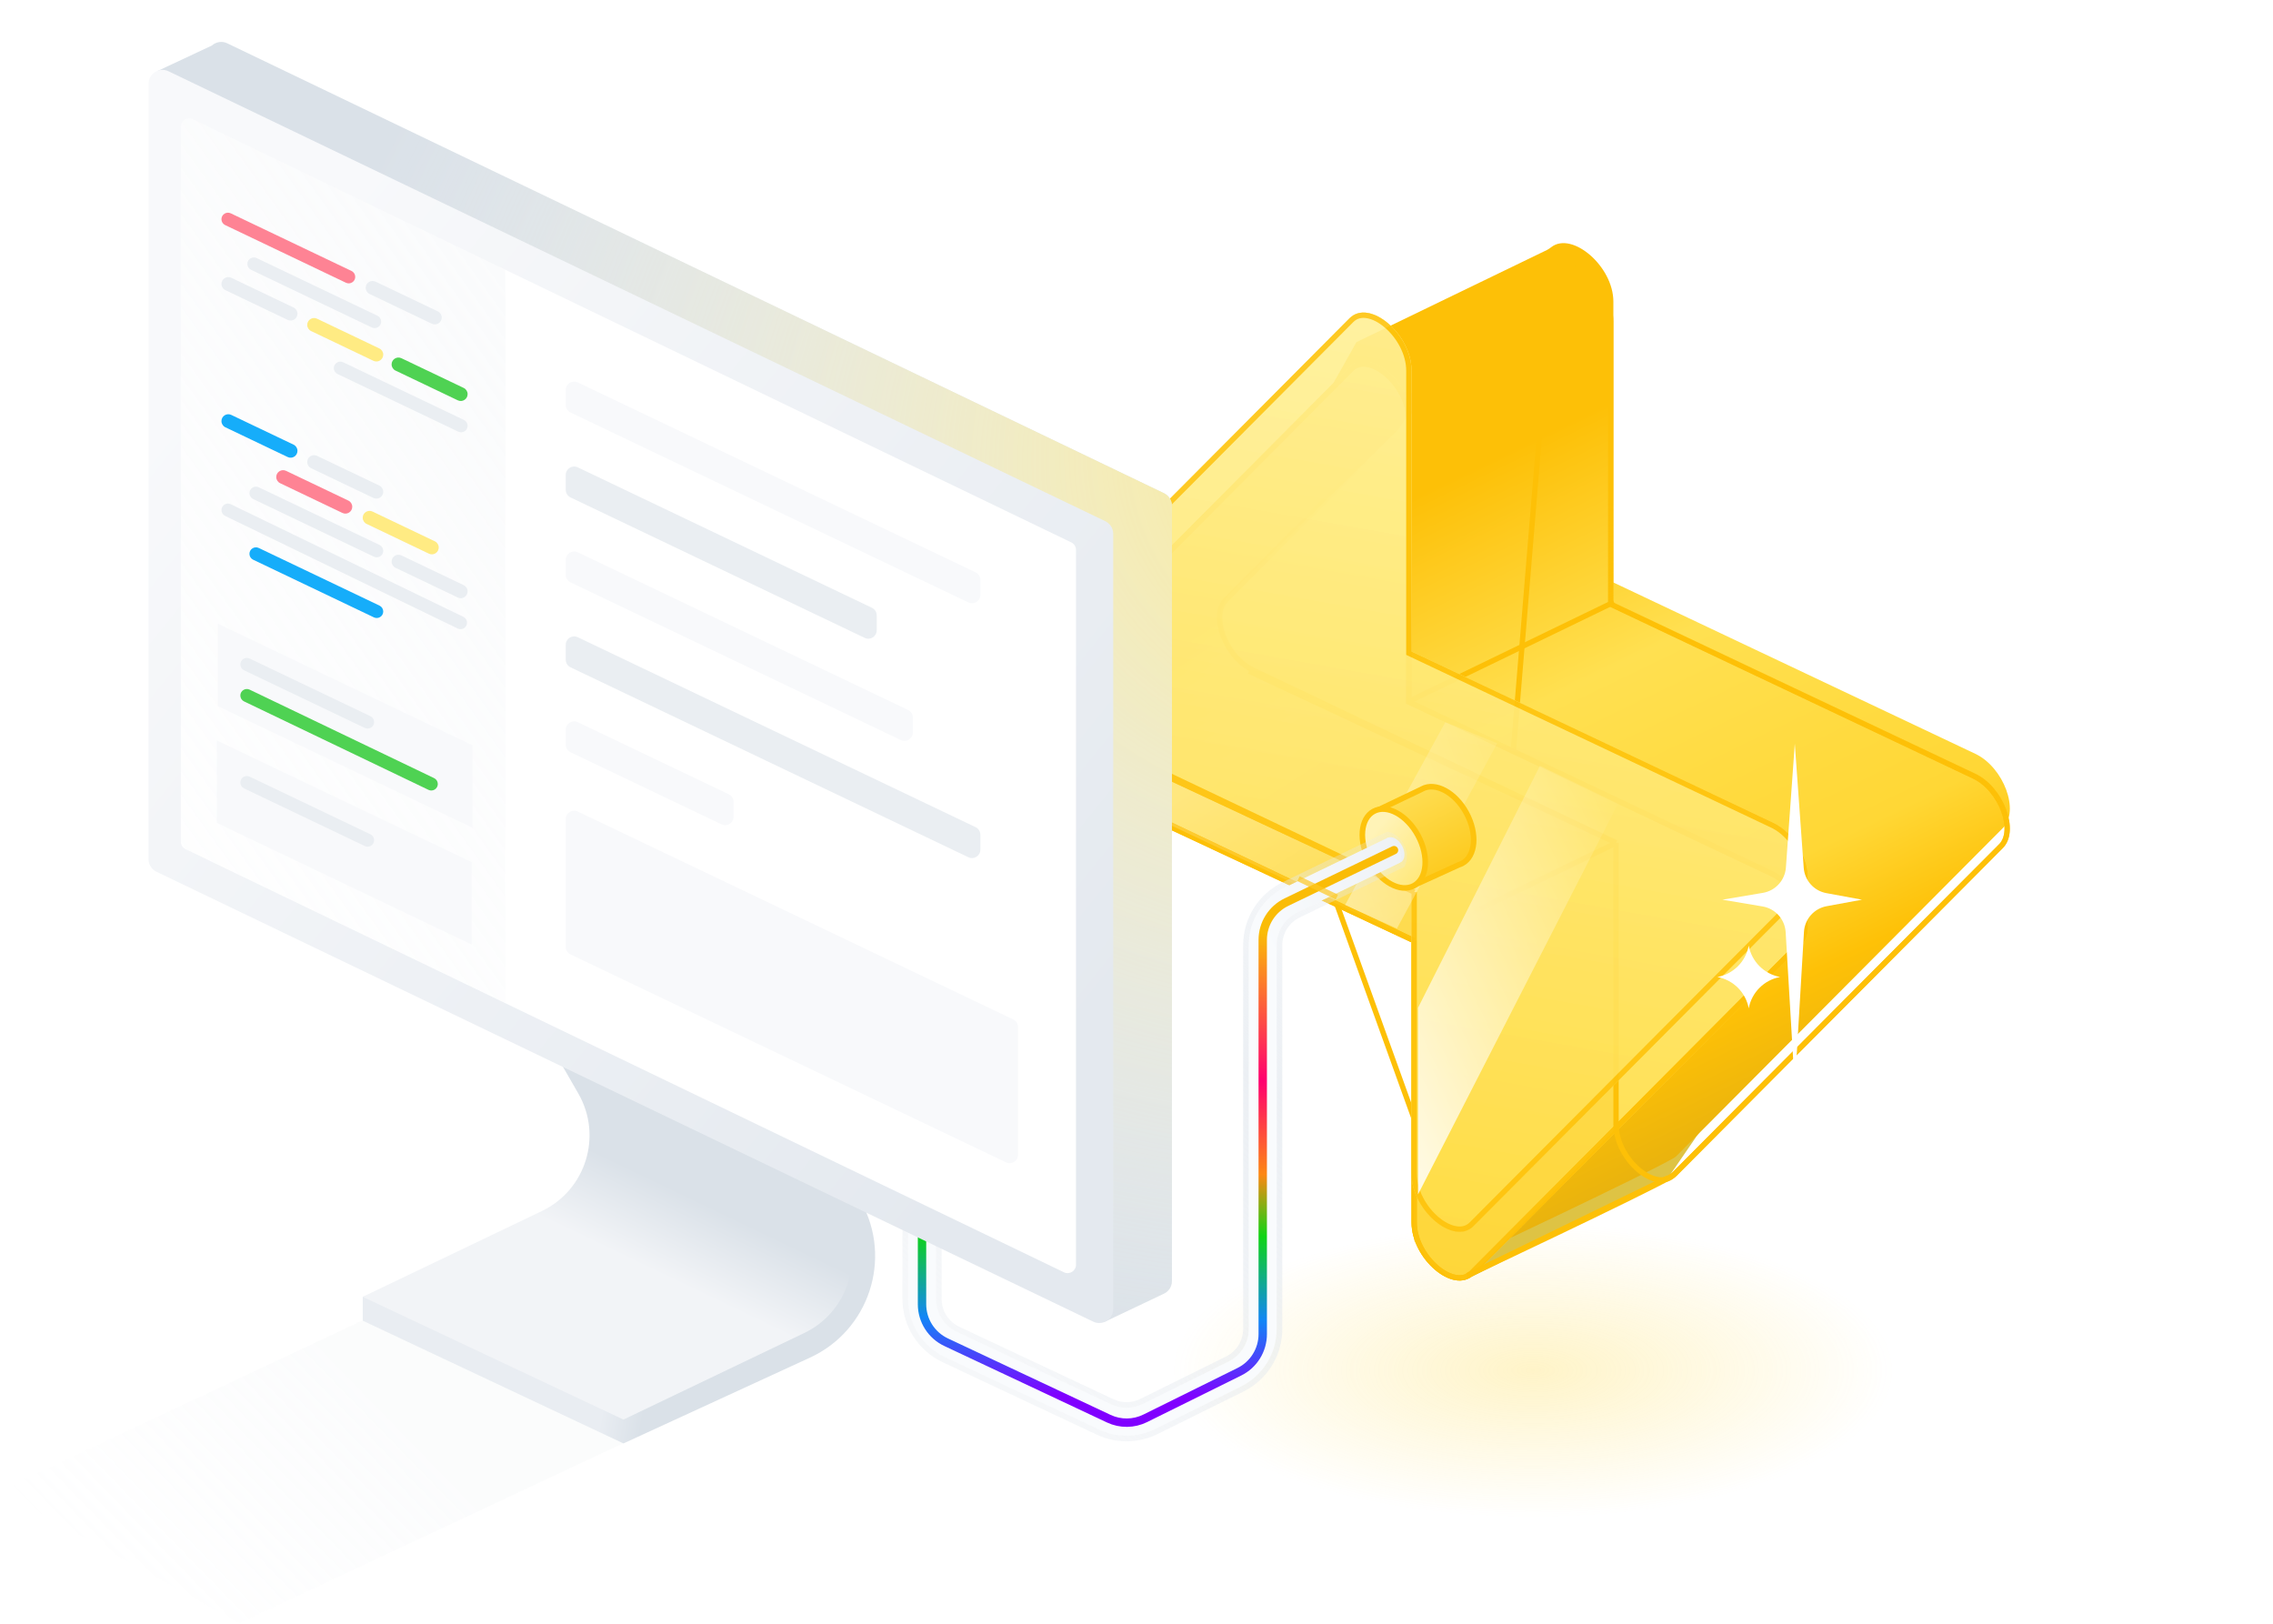 <svg width="3199" height="2285" viewBox="0 0 3199 2285" fill="none" xmlns="http://www.w3.org/2000/svg">
  <path opacity="0.1" d="M910.025 2015.54L337.069 2284.2L0 2097.81L572.054 1829.15L910.025 2015.54Z" fill="url(#paint0_linear)" />
  <g opacity="0.3" filter="url(#filter0_f)">
    <ellipse cx="2157.64" cy="1928.38" rx="508.272" ry="207.284" fill="url(#paint1_radial)" />
  </g>
  <g filter="url(#filter1_d)">
    <path d="M2191.8 363.39L1908.37 500.755L1872.21 911.252L2298.46 1218.74L2065.75 1789.78L2348.2 1646.86L2652.71 1202.55L2185.83 898.848L2191.8 363.39Z" fill="#DEC344" />
    <g filter="url(#filter2_i)">
      <path d="M1761.21 936.706L2270.66 1178.96L2062.69 1790.4C2062.69 1790.4 2313.48 1672.46 2355.67 1648.09C2357.26 1647.18 2358.55 1646.12 2359.85 1644.82L2818.91 1183.62C2842.8 1159.62 2820 1098.33 2780.11 1079.3L2270.66 838.122V442.989C2270.66 393.102 2212.64 343.968 2183.56 366.03L2183.4 366.155C2181.4 367.666 2179.4 369.189 2177.15 370.278L1909.01 500L1723.94 829.67C1722.93 831.472 1721.63 833.096 1720.34 834.707C1699.95 860.121 1722.55 918.266 1761.21 936.706Z" fill="url(#paint2_linear)" />
    </g>
    <path d="M2069.07 1783.25C2069.96 1782.83 2070.92 1782.38 2071.95 1781.89C2078.89 1778.62 2088.85 1773.92 2100.93 1768.2C2125.1 1756.77 2157.76 1741.27 2191.74 1725C2259.8 1692.43 2332.87 1656.94 2353.8 1644.85C2355.04 1644.13 2356.08 1643.29 2357.19 1642.18L2816.26 1180.98C2826.62 1170.57 2827.45 1151.16 2819.92 1130.9C2812.47 1110.88 2797.37 1091.68 2778.5 1082.68L2269.06 841.508L2266.92 840.494V838.122V442.989C2266.92 419.408 2253.12 395.612 2235.56 380.356C2226.81 372.756 2217.36 367.482 2208.56 365.375C2199.82 363.279 2191.97 364.349 2185.82 369.014L2069.07 1783.25ZM2069.07 1783.25L2274.21 1180.16L2275.28 1177.01L2272.27 1175.57L1762.82 933.325M2069.07 1783.25L1762.82 933.325M1762.82 933.325L1762.82 933.323C1744.54 924.603 1729.79 906.304 1722.11 886.941C1714.36 867.376 1714.33 848.176 1723.26 837.052L1723.28 837.027C1724.54 835.454 1726.02 833.607 1727.2 831.504L1911.7 502.86L2178.78 373.65C2181.37 372.398 2183.63 370.682 2185.54 369.229L2185.66 369.139L2185.66 369.139L2185.82 369.014L1761.21 936.706L1762.82 933.325Z" stroke="#FDC007" stroke-width="7.492" />
    <g filter="url(#filter3_ii)">
      <path d="M1477.13 1074.12L1986.58 1316.38V1710.44C1986.58 1762.05 2045.92 1812.22 2073.82 1784.19L2534.83 1321.04C2558.72 1297.04 2535.92 1235.75 2496.04 1216.72L1986.58 975.54V580.407C1986.58 528.788 1927.24 478.622 1899.34 506.653L1438.33 969.803C1414.45 993.802 1437.24 1055.1 1477.13 1074.12Z" fill="url(#paint3_linear)" />
    </g>
    <path d="M1990.33 1314.01V1316.38V1710.44C1990.33 1734.91 2004.48 1759.37 2022.16 1774.32C2030.98 1781.78 2040.4 1786.63 2049.03 1788.05C2057.54 1789.46 2065.19 1787.55 2071.17 1781.55L2532.18 1318.4C2542.54 1307.99 2543.37 1288.58 2535.84 1268.32C2528.39 1248.3 2513.29 1229.1 2494.42 1220.1L1984.98 978.926L1982.84 977.911V975.54V580.407C1982.84 555.938 1968.69 531.47 1951.01 516.522C1942.19 509.068 1932.76 504.214 1924.13 502.788C1915.63 501.383 1907.98 503.289 1902 509.295L1440.99 972.446C1430.63 982.855 1429.79 1002.26 1437.33 1022.52C1444.77 1042.54 1459.88 1061.74 1478.74 1070.74L1478.74 1070.74M1990.33 1314.01L1477.13 1074.12L1478.74 1070.74M1990.33 1314.01L1988.19 1312.99L1478.74 1070.74M1990.33 1314.01L1478.74 1070.74" stroke="#FDC007" stroke-width="7.492" />
    <path d="M1990.33 1314.01V1316.38V1710.44C1990.33 1734.91 2004.48 1759.37 2022.16 1774.32C2030.98 1781.78 2040.4 1786.63 2049.03 1788.05C2057.54 1789.46 2065.19 1787.55 2071.17 1781.55L2532.18 1318.4C2542.54 1307.99 2543.37 1288.58 2535.84 1268.32C2528.39 1248.3 2513.29 1229.1 2494.42 1220.1L1984.98 978.926L1982.84 977.911V975.54V580.407C1982.84 555.938 1968.69 531.47 1951.01 516.522C1942.19 509.068 1932.76 504.214 1924.13 502.788C1915.63 501.383 1907.98 503.289 1902 509.295L1440.99 972.446C1430.63 982.855 1429.79 1002.26 1437.33 1022.52C1444.77 1042.54 1459.88 1061.74 1478.74 1070.74L1478.74 1070.74M1990.33 1314.01L1477.13 1074.12L1478.74 1070.74M1990.33 1314.01L1988.19 1312.99L1478.74 1070.74M1990.33 1314.01L1478.74 1070.74" stroke="#FDC007" stroke-width="7.492" />
    <g opacity="0.3" filter="url(#filter4_f)">
      <path d="M2271.46 1580.98V1176.66L1754.13 924.447C1741.57 918.325 1731.82 907.641 1726.88 894.576L1720.44 877.547C1718.34 871.992 1717.26 866.102 1717.26 860.163C1717.26 846.923 1722.6 834.243 1732.08 824.999L1968.38 594.522L1982.75 572.941L1978.28 554.934L1954.77 516.586L1911.47 501.741L1883.02 532.669L1565.35 846.994L1447.13 967.432C1437.95 976.782 1432.81 989.359 1432.81 1002.46V1002.82C1432.81 1011.97 1435.32 1020.95 1440.07 1028.77L1453.19 1050.37C1458.27 1058.74 1465.69 1065.43 1474.54 1069.62L1989.92 1313.55V1708.7V1736.22L2011.08 1765.15L2035.78 1785.61L2059.77 1791.25L2078.12 1777.85L2271.46 1580.98Z" fill="url(#paint4_linear)" />
    </g>
    <g filter="url(#filter5_f)">
      <path d="M2274.41 1176.16V1178.53V1572.59C2274.41 1597.06 2288.56 1621.53 2306.24 1636.47C2315.05 1643.93 2324.48 1648.78 2333.11 1650.21C2341.62 1651.61 2349.27 1649.71 2355.25 1643.7L2816.26 1180.55C2826.62 1170.14 2827.45 1150.73 2819.92 1130.47C2812.47 1110.45 2797.37 1091.25 2778.5 1082.25L2269.06 841.078L2266.92 840.064V837.693V442.559C2266.92 418.09 2252.77 393.622 2235.09 378.674C2226.27 371.22 2216.84 366.366 2208.21 364.941C2199.71 363.535 2192.05 365.441 2186.08 371.448L1725.07 834.598C1714.71 845.007 1713.87 864.415 1721.41 884.675C1728.85 904.694 1743.95 923.893 1762.82 932.893L1762.82 932.895M2274.41 1176.16L1761.21 936.276L1762.82 932.895M2274.41 1176.16L2272.27 1175.14L1762.82 932.895M2274.41 1176.16L1762.82 932.895" stroke="url(#paint5_linear)" stroke-width="7.492" />
    </g>
    <path d="M2064.95 1785.22L2347.82 1647.6" stroke="#FDC007" stroke-width="7.492" />
    <path d="M1986.58 975.356L2271.38 837.522" stroke="#FDC007" stroke-width="7.492" />
    <g filter="url(#filter6_f)">
      <path d="M1985.87 1316.15L2270.67 1178.32" stroke="url(#paint6_linear)" stroke-width="7.492" />
    </g>
    <path d="M1908.89 503.533L2193.69 365.699" stroke="#FDC007" stroke-width="7.492" />
    <g opacity="0.7" filter="url(#filter7_bi)">
      <path d="M1477.13 1074.12L1986.58 1316.38V1710.44C1986.58 1762.05 2045.92 1812.22 2073.82 1784.19L2534.83 1321.04C2558.72 1297.04 2535.92 1235.75 2496.04 1216.72L1986.58 975.54V580.407C1986.58 528.788 1927.24 478.622 1899.34 506.653L1438.33 969.803C1414.45 993.802 1437.24 1055.1 1477.13 1074.12Z" fill="url(#paint7_linear)" />
      <path d="M1990.33 1314.01V1316.38V1710.44C1990.33 1734.91 2004.48 1759.37 2022.16 1774.32C2030.98 1781.78 2040.4 1786.63 2049.03 1788.05C2057.54 1789.46 2065.19 1787.55 2071.17 1781.55L2532.18 1318.4C2542.54 1307.99 2543.37 1288.58 2535.84 1268.32C2528.39 1248.3 2513.29 1229.1 2494.42 1220.1L1984.98 978.926L1982.84 977.911V975.54V580.407C1982.84 555.938 1968.69 531.47 1951.01 516.522C1942.19 509.068 1932.76 504.214 1924.13 502.788C1915.63 501.383 1907.98 503.289 1902 509.295L1440.99 972.446C1430.63 982.855 1429.79 1002.26 1437.33 1022.52C1444.77 1042.54 1459.88 1061.74 1478.74 1070.74L1478.74 1070.74M1990.33 1314.01L1477.13 1074.12L1478.74 1070.74M1990.33 1314.01L1988.19 1312.99L1478.74 1070.74M1990.33 1314.01L1478.74 1070.74" stroke="#FDC30D" stroke-width="7.492" />
    </g>
    <g opacity="0.7" filter="url(#filter8_bi)">
      <path d="M1477.13 1074.12L1986.58 1316.38V1710.44C1986.58 1762.05 2045.92 1812.22 2073.82 1784.19L2534.83 1321.04C2558.72 1297.04 2535.92 1235.75 2496.04 1216.72L1986.58 975.54V580.407C1986.58 528.788 1927.24 478.622 1899.34 506.653L1438.33 969.803C1414.45 993.802 1437.24 1055.1 1477.13 1074.12Z" fill="url(#paint8_linear)" />
      <path d="M1990.33 1314.01V1316.38V1710.44C1990.33 1734.91 2004.48 1759.37 2022.16 1774.32C2030.98 1781.78 2040.4 1786.63 2049.03 1788.05C2057.54 1789.46 2065.19 1787.55 2071.17 1781.55L2532.18 1318.4C2542.54 1307.99 2543.37 1288.58 2535.84 1268.32C2528.39 1248.3 2513.29 1229.1 2494.42 1220.1L1984.98 978.926L1982.84 977.911V975.54V580.407C1982.84 555.938 1968.69 531.47 1951.01 516.522C1942.19 509.068 1932.76 504.214 1924.13 502.788C1915.63 501.383 1907.98 503.289 1902 509.295L1440.99 972.446C1430.63 982.855 1429.79 1002.26 1437.33 1022.52C1444.77 1042.54 1459.88 1061.74 1478.74 1070.74L1478.74 1070.74M1990.33 1314.01L1477.13 1074.12L1478.74 1070.74M1990.33 1314.01L1988.19 1312.99L1478.74 1070.74M1990.33 1314.01L1478.74 1070.74" stroke="#FDC30D" stroke-width="7.492" />
    </g>
    <g style="mix-blend-mode:screen" filter="url(#filter9_f)">
      <path d="M2525.99 1036.76L2538.53 1211.46C2539.81 1229.2 2552.91 1243.83 2570.39 1247.05L2620.53 1256.29L2570.78 1265.45C2553.12 1268.7 2539.95 1283.6 2538.89 1301.53L2525.99 1519.93L2513.12 1302.01C2512.04 1283.86 2498.58 1268.85 2480.65 1265.82L2424.1 1256.29L2481.04 1246.68C2498.79 1243.69 2512.19 1228.94 2513.48 1210.99L2525.99 1036.76Z" fill="white" />
    </g>
    <g style="mix-blend-mode:screen" filter="url(#filter10_f)">
      <path d="M2461.14 1320.97C2465.28 1343.4 2482.83 1360.95 2505.26 1365.08C2482.83 1369.21 2465.28 1386.76 2461.14 1409.19C2457.01 1386.76 2439.46 1369.21 2417.03 1365.08C2439.46 1360.95 2457.01 1343.4 2461.14 1320.97Z" fill="white" />
    </g>
    <g filter="url(#filter11_f)">
      <path d="M2107.08 1036.29L2034.15 1006.51L1893.04 1263.79L1966.03 1296.8L2107.08 1036.29Z" fill="url(#paint9_linear)" />
    </g>
    <g filter="url(#filter12_f)">
      <path d="M2277.4 1120.9L2167.27 1067.95L1995.71 1408.43V1671.06L2277.4 1120.9Z" fill="url(#paint10_linear)" />
    </g>
  </g>
  <path fill-rule="evenodd" clip-rule="evenodd" d="M2053.16 1216.95C2054.84 1216.45 2056.47 1215.78 2058.03 1214.94C2076.86 1204.78 2079.46 1173.1 2063.86 1144.19C2048.25 1115.27 2020.34 1100.07 2001.51 1110.23C2001.17 1110.41 2000.84 1110.6 2000.51 1110.8L1934.03 1142.53L1990.57 1245.5L2053.16 1216.95Z" fill="url(#paint11_linear)" />
  <path d="M2058.03 1214.94L2056.16 1211.48L2058.03 1214.94ZM2053.16 1216.95L2052.04 1213.18L2051.78 1213.26L2051.53 1213.37L2053.16 1216.95ZM2063.86 1144.19L2060.39 1146.06L2063.86 1144.19ZM2001.51 1110.23L2003.38 1113.69L2003.38 1113.69L2001.51 1110.23ZM2000.51 1110.8L2002.21 1114.35L2002.37 1114.27L2002.53 1114.17L2000.51 1110.8ZM1934.03 1142.53L1932.34 1138.98L1928.58 1140.77L1930.58 1144.42L1934.03 1142.53ZM1990.57 1245.5L1987.12 1247.39L1988.88 1250.59L1992.21 1249.08L1990.57 1245.5ZM2056.16 1211.48C2054.84 1212.19 2053.46 1212.76 2052.04 1213.18L2054.29 1220.72C2056.22 1220.15 2058.1 1219.38 2059.9 1218.4L2056.16 1211.48ZM2060.39 1146.06C2067.89 1159.94 2070.92 1174.33 2069.93 1186.27C2068.95 1198.26 2064.02 1207.24 2056.16 1211.48L2059.9 1218.4C2070.87 1212.48 2076.66 1200.54 2077.78 1186.92C2078.9 1173.25 2075.43 1157.35 2067.32 1142.32L2060.39 1146.06ZM2003.38 1113.69C2011.24 1109.45 2021.45 1110.26 2032.01 1116.01C2042.53 1121.74 2052.9 1132.17 2060.39 1146.06L2067.32 1142.32C2059.21 1127.29 2047.82 1115.66 2035.77 1109.1C2023.77 1102.56 2010.61 1100.84 1999.65 1106.76L2003.38 1113.69ZM2002.53 1114.17C2002.81 1114.01 2003.1 1113.84 2003.38 1113.69L1999.65 1106.76C1999.25 1106.97 1998.87 1107.19 1998.49 1107.42L2002.53 1114.17ZM1998.81 1107.25L1932.34 1138.98L1935.73 1146.08L2002.21 1114.35L1998.81 1107.25ZM1930.58 1144.42L1987.12 1247.39L1994.02 1243.6L1937.48 1140.64L1930.58 1144.42ZM1992.21 1249.08L2054.8 1220.53L2051.53 1213.37L1988.94 1241.92L1992.21 1249.08Z" fill="#FDC30D" />
  <ellipse cx="1961.61" cy="1194.07" rx="59.496" ry="38.73" transform="rotate(61.642 1961.61 1194.07)" fill="url(#paint12_linear)" stroke="#FDC30D" stroke-width="7.871" />
  <ellipse cx="1962.14" cy="1196.28" rx="19.491" ry="12.688" transform="rotate(61.642 1962.14 1196.28)" fill="#EEF2F6" />
  <path d="M1961.93 1196.37L1817.17 1266.31C1792.7 1278.13 1777.15 1302.91 1777.16 1330.09L1777.16 1870.13C1777.16 1897.06 1761.88 1921.67 1737.74 1933.61L1616.89 1993.4C1597.54 2002.98 1574.88 2003.2 1555.34 1994.02L1338.34 1892.01C1313.5 1880.33 1297.64 1855.36 1297.64 1827.91V1225.5" stroke="url(#paint13_linear)" stroke-width="39.353" />
  <path d="M1954.25 1174.82L1952.9 1174.51L1951.66 1175.11L1806.91 1245.05C1774.28 1260.81 1753.55 1293.85 1753.55 1330.09L1753.55 1870.13C1753.55 1888.08 1743.37 1904.49 1727.27 1912.45L1606.43 1972.24C1593.53 1978.62 1578.42 1978.77 1565.39 1972.65L1348.39 1870.64C1331.83 1862.86 1321.26 1846.21 1321.26 1827.91V1225.5V1221.56H1317.32H1277.97H1274.04V1225.5V1827.91C1274.04 1864.51 1295.18 1897.81 1328.3 1913.38L1545.3 2015.39C1571.35 2027.63 1601.57 2027.33 1627.37 2014.57L1748.21 1954.78C1780.4 1938.85 1800.77 1906.04 1800.77 1870.13L1800.77 1330.09C1800.77 1311.97 1811.14 1295.45 1827.45 1287.57L1972.2 1217.63L1973.6 1216.96L1974.16 1215.51C1977.84 1206.03 1975.88 1196.53 1971.7 1189.23C1967.58 1182.06 1960.93 1176.34 1954.25 1174.82Z" stroke="url(#paint14_linear)" stroke-width="7.871" />
  <g opacity="0.57" filter="url(#filter13_f)">
    <path d="M1961.93 1196.37L1810.5 1269.53C1790.11 1279.38 1777.15 1300.03 1777.16 1322.68L1777.16 1877.46C1777.16 1899.9 1764.43 1920.41 1744.31 1930.36L1611.79 1995.93C1595.66 2003.91 1576.78 2004.1 1560.5 1996.44L1331.56 1888.82C1310.86 1879.09 1297.64 1858.28 1297.64 1835.4V1225.5" stroke="url(#paint15_linear)" stroke-width="7.871" stroke-linecap="round" stroke-linejoin="round" />
  </g>
  <path d="M1961.93 1196.37L1810.5 1269.53C1790.11 1279.38 1777.15 1300.03 1777.16 1322.68L1777.16 1877.46C1777.16 1899.9 1764.43 1920.41 1744.31 1930.36L1611.79 1995.93C1595.66 2003.91 1576.78 2004.1 1560.5 1996.44L1331.56 1888.82C1310.86 1879.09 1297.64 1858.28 1297.64 1835.4V1225.5" stroke="url(#paint16_linear)" stroke-width="11.806" stroke-linecap="round" stroke-linejoin="round" />
  <path fill-rule="evenodd" clip-rule="evenodd" d="M1637.04 1821.02L1554.94 1860.02L233.6 1214.13L221.32 100.111L298.208 64.063C303.822 59.043 312.209 57.279 319.882 60.964L1638.2 694.077C1645.02 697.353 1649.36 704.249 1649.36 711.815V1802.76C1649.36 1811.33 1644.07 1818.16 1637.04 1821.02Z" fill="#DAE1E8" />
  <path fill-rule="evenodd" clip-rule="evenodd" d="M1637.04 1821.02L1554.94 1860.02L233.6 1214.13L221.32 100.111L298.208 64.063C303.822 59.043 312.209 57.279 319.882 60.964L1638.2 694.077C1645.02 697.353 1649.36 704.249 1649.36 711.815V1802.76C1649.36 1811.33 1644.07 1818.16 1637.04 1821.02Z" fill="url(#paint17_radial)" />
  <path d="M799.134 1725.95C869.334 1701.87 900.164 1619.75 863.161 1555.42L689.157 1252.9L1065.88 1426.14L1212.08 1691.54C1256.2 1771.61 1223.04 1872.3 1139.99 1910.5L877.445 2031.26L510.521 1858.52V1824.97L799.134 1725.95Z" fill="url(#paint18_linear)" />
  <path d="M762.604 1704.26C824.577 1674.59 848.221 1598.47 813.963 1538.91L632.072 1222.68L1012.4 1398.5L1184.47 1712.66C1217.01 1772.07 1193 1846.61 1131.91 1875.86L877.445 1997.68L510.521 1824.94L762.604 1704.26Z" fill="url(#paint19_linear)" />
  <path d="M209.047 118.054C209.047 103.563 224.179 94.043 237.241 100.317L1555.56 733.43C1562.38 736.706 1566.72 743.602 1566.72 751.167V1842.12C1566.72 1856.61 1551.59 1866.13 1538.52 1859.85L220.205 1226.74C213.385 1223.46 209.047 1216.57 209.047 1209V118.054Z" fill="url(#paint20_linear)" />
  <path d="M254.477 178.439C254.477 169.739 263.567 164.028 271.406 167.803L1507.65 763.253C1511.74 765.22 1514.33 769.354 1514.33 773.889V1779.79C1514.33 1788.49 1505.24 1794.2 1497.41 1790.43L261.159 1194.98C257.074 1193.01 254.477 1188.88 254.477 1184.34V178.439Z" fill="url(#paint21_linear)" />
  <path opacity="0.4" d="M254.477 178.439C254.477 169.739 263.567 164.028 271.406 167.803L711.36 379.711V1411.82L261.159 1194.98C257.074 1193.01 254.477 1188.88 254.477 1184.34V178.439Z" fill="url(#paint22_linear)" />
  <g style="mix-blend-mode:multiply" opacity="0.7" filter="url(#filter14_f)">
    <path d="M1827.49 1236.56L1881.5 1262.4" stroke="#FDC822" stroke-width="7.477" />
  </g>
  <path d="M796.233 548.785C796.233 540.103 805.29 534.391 813.125 538.131L1373.04 805.414C1377.15 807.374 1379.76 811.518 1379.76 816.068V837.106C1379.76 845.788 1370.71 851.5 1362.87 847.76L802.953 580.477C798.848 578.517 796.233 574.372 796.233 569.822V548.785Z" fill="#F8F9FB" />
  <path d="M796.233 668.315C796.233 659.633 805.29 653.92 813.125 657.661L1088 788.874L1227.16 855.305C1231.27 857.265 1233.88 861.41 1233.88 865.959V886.997C1233.88 895.679 1224.82 901.391 1216.99 897.651L802.953 700.006C798.848 698.047 796.233 693.902 796.233 689.352V668.315Z" fill="#EAEEF2" />
  <path d="M311.675 308.479C311.675 301.74 318.704 297.306 324.785 300.209L437.201 353.872L494.748 381.342C497.934 382.864 499.963 386.081 499.963 389.612C499.963 396.351 492.934 400.784 486.853 397.881L316.891 316.748C313.704 315.227 311.675 312.01 311.675 308.479Z" fill="#FE8394" />
  <path d="M348.124 371.442C348.124 364.704 355.153 360.27 361.235 363.173L473.65 416.836L531.197 444.306C534.384 445.828 536.413 449.044 536.413 452.576C536.413 459.314 529.383 463.748 523.302 460.845L353.34 379.712C350.153 378.191 348.124 374.974 348.124 371.442Z" fill="#EAEEF2" />
  <path d="M351.066 694.009C351.066 687.271 358.096 682.837 364.177 685.74L476.592 739.402L534.139 766.873C537.326 768.394 539.355 771.611 539.355 775.143C539.355 781.881 532.326 786.315 526.244 783.412L356.282 702.279C353.095 700.757 351.066 697.54 351.066 694.009Z" fill="#EAEEF2" />
  <path d="M351.066 779.396C351.066 772.657 358.096 768.223 364.177 771.126L476.592 824.789L534.139 852.259C537.326 853.781 539.355 856.998 539.355 860.529C539.355 867.268 532.326 871.701 526.244 868.798L356.282 787.665C353.095 786.144 351.066 782.927 351.066 779.396Z" fill="#16ADFA" />
  <path d="M469.82 518.058C469.82 511.319 476.85 506.886 482.931 509.789L595.346 563.451L652.893 590.922C656.08 592.443 658.109 595.66 658.109 599.191C658.109 605.93 651.08 610.364 644.998 607.461L475.036 526.327C471.849 524.806 469.82 521.589 469.82 518.058Z" fill="#EAEEF2" />
  <path d="M311.675 717.799C311.675 711.056 318.727 706.635 324.796 709.573L652.112 868.031C655.266 869.557 657.269 872.753 657.269 876.257C657.269 882.999 650.217 887.42 644.148 884.482L316.832 726.025C313.678 724.498 311.675 721.303 311.675 717.799Z" fill="#EAEEF2" />
  <path d="M796.233 787.848C796.233 779.165 805.29 773.453 813.125 777.193L1277.98 999.095C1282.08 1001.06 1284.7 1005.2 1284.7 1009.75V1030.79C1284.7 1039.47 1275.64 1045.18 1267.8 1041.44L802.953 819.539C798.848 817.579 796.233 813.435 796.233 808.885V787.848Z" fill="#F8F9FB" />
  <path d="M796.233 907.377C796.233 898.695 805.29 892.983 813.125 896.723L1373.04 1164.01C1377.15 1165.97 1379.76 1170.11 1379.76 1174.66V1195.7C1379.76 1204.38 1370.71 1210.09 1362.87 1206.35L802.953 939.069C798.848 937.109 796.233 932.964 796.233 928.415V907.377Z" fill="#EAEEF2" />
  <path d="M796.233 1026.91C796.233 1018.22 805.29 1012.51 813.125 1016.25L1025.69 1117.73C1029.8 1119.69 1032.41 1123.83 1032.41 1128.38V1149.42C1032.41 1158.1 1023.36 1163.81 1015.52 1160.07L802.953 1058.6C798.848 1056.64 796.233 1052.49 796.233 1047.94V1026.91Z" fill="#F8F9FB" />
  <path d="M514.696 405.019C514.696 397.925 522.097 393.257 528.499 396.314L616.181 438.169C619.536 439.771 621.672 443.158 621.672 446.875C621.672 453.97 614.272 458.637 607.869 455.581L520.187 413.725C516.832 412.124 514.696 408.737 514.696 405.019Z" fill="#EAEEF2" />
  <path d="M311.675 399.591C311.675 392.497 319.075 387.829 325.478 390.885L413.16 432.741C416.514 434.343 418.651 437.729 418.651 441.447C418.651 448.542 411.25 453.209 404.848 450.153L317.166 408.297C313.811 406.695 311.675 403.309 311.675 399.591Z" fill="#EAEEF2" />
  <path d="M311.675 592.584C311.675 585.49 319.075 580.822 325.478 583.878L413.16 625.734C416.514 627.336 418.651 630.723 418.651 634.44C418.651 641.535 411.25 646.202 404.848 643.146L317.166 601.29C313.811 599.689 311.675 596.302 311.675 592.584Z" fill="#16ADFA" />
  <path d="M432.394 457.194C432.394 450.1 439.794 445.432 446.196 448.488L533.878 490.344C537.233 491.946 539.369 495.333 539.369 499.05C539.369 506.145 531.969 510.812 525.567 507.756L437.885 465.9C434.53 464.299 432.394 460.912 432.394 457.194Z" fill="#FFEB83" />
  <path d="M432.394 650.191C432.394 643.096 439.794 638.429 446.196 641.485L533.878 683.341C537.233 684.942 539.369 688.329 539.369 692.047C539.369 699.141 531.969 703.809 525.567 700.753L437.885 658.897C434.53 657.295 432.394 653.908 432.394 650.191Z" fill="#EAEEF2" />
  <path d="M388.778 671.29C388.778 664.196 396.179 659.528 402.581 662.584L490.263 704.44C493.618 706.042 495.754 709.429 495.754 713.146C495.754 720.241 488.354 724.908 481.951 721.852L394.269 679.996C390.914 678.395 388.778 675.008 388.778 671.29Z" fill="#FE8394" />
  <path d="M510.479 728.585C510.479 721.49 517.879 716.823 524.282 719.879L611.964 761.735C615.319 763.336 617.455 766.723 617.455 770.441C617.455 777.535 610.054 782.203 603.652 779.147L515.97 737.291C512.615 735.689 510.479 732.302 510.479 728.585Z" fill="#FFEB83" />
  <path d="M551.146 512.79C551.146 505.695 558.546 501.028 564.948 504.084L652.63 545.94C655.985 547.541 658.121 550.928 658.121 554.646C658.121 561.74 650.721 566.408 644.319 563.352L556.637 521.496C553.282 519.894 551.146 516.507 551.146 512.79Z" fill="#4FD253" />
  <path d="M551.146 790.306C551.146 783.211 558.546 778.544 564.948 781.6L652.63 823.456C655.985 825.058 658.121 828.444 658.121 832.162C658.121 839.256 650.721 843.924 644.319 840.868L556.637 799.012C553.282 797.41 551.146 794.024 551.146 790.306Z" fill="#EAEEF2" />
  <path d="M796.233 1152.68C796.233 1144 805.29 1138.28 813.125 1142.02L1426.08 1434.62C1430.18 1436.58 1432.8 1440.73 1432.8 1445.28V1625.04C1432.8 1633.72 1423.74 1639.43 1415.9 1635.69L802.953 1343.09C798.848 1341.13 796.233 1336.99 796.233 1332.44V1152.68Z" fill="#F8F9FB" />
  <path d="M306.537 877.665L665.21 1048.88V1164.91L306.537 993.694V877.665Z" fill="#F8F9FB" />
  <path d="M305.139 1041.98L663.812 1213.2V1329.23L305.139 1158.01V1041.98Z" fill="#F8F9FB" />
  <path d="M338.244 934.992C338.244 928.253 345.273 923.82 351.355 926.723L463.77 980.385L521.317 1007.86C524.504 1009.38 526.533 1012.59 526.533 1016.13C526.533 1022.86 519.503 1027.3 513.422 1024.39L343.46 943.262C340.273 941.74 338.244 938.523 338.244 934.992Z" fill="#EAEEF2" />
  <path d="M338.244 1101.21C338.244 1094.47 345.273 1090.04 351.355 1092.94L463.77 1146.6L521.317 1174.07C524.504 1175.6 526.533 1178.81 526.533 1182.34C526.533 1189.08 519.503 1193.52 513.422 1190.61L343.46 1109.48C340.273 1107.96 338.244 1104.74 338.244 1101.21Z" fill="#EAEEF2" />
  <path d="M338.244 978.765C338.244 972.025 345.281 967.595 351.358 970.51L610.964 1095.01C614.139 1096.54 616.16 1099.75 616.16 1103.27C616.16 1110.01 609.123 1114.44 603.046 1111.52L343.44 987.02C340.265 985.497 338.244 982.287 338.244 978.765Z" fill="#4FD253" />
  <defs>
    <filter id="filter0_f" x="1532.79" y="1604.52" width="1249.69" height="647.715" filterUnits="userSpaceOnUse" color-interpolation-filters="sRGB">
      <feFlood flood-opacity="0" result="BackgroundImageFix" />
      <feBlend mode="normal" in="SourceGraphic" in2="BackgroundImageFix" result="shape" />
      <feGaussianBlur stdDeviation="58.287" result="effect1_foregroundBlur" />
    </filter>
    <filter id="filter1_d" x="1058.98" y="0.773" width="2139.29" height="2170.88" filterUnits="userSpaceOnUse" color-interpolation-filters="sRGB">
      <feFlood flood-opacity="0" result="BackgroundImageFix" />
      <feColorMatrix in="SourceAlpha" type="matrix" values="0 0 0 0 0 0 0 0 0 0 0 0 0 0 0 0 0 0 127 0" />
      <feOffset dy="9.791" />
      <feGaussianBlur stdDeviation="184.811" />
      <feColorMatrix type="matrix" values="0 0 0 0 1 0 0 0 0 1 0 0 0 0 1 0 0 0 0.62 0" />
      <feBlend mode="normal" in2="BackgroundImageFix" result="effect1_dropShadow" />
      <feBlend mode="normal" in="SourceGraphic" in2="effect1_dropShadow" result="shape" />
    </filter>
    <filter id="filter2_i" x="1712.68" y="332.343" width="1115.97" height="1458.05" filterUnits="userSpaceOnUse" color-interpolation-filters="sRGB">
      <feFlood flood-opacity="0" result="BackgroundImageFix" />
      <feBlend mode="normal" in="SourceGraphic" in2="BackgroundImageFix" result="shape" />
      <feColorMatrix in="SourceAlpha" type="matrix" values="0 0 0 0 0 0 0 0 0 0 0 0 0 0 0 0 0 0 127 0" result="hardAlpha" />
      <feOffset dy="-28.262" />
      <feGaussianBlur stdDeviation="62.42" />
      <feComposite in2="hardAlpha" operator="arithmetic" k2="-1" k3="1" />
      <feColorMatrix type="matrix" values="0 0 0 0 1 0 0 0 0 1 0 0 0 0 1 0 0 0 1 0" />
      <feBlend mode="normal" in2="shape" result="effect1_innerShadow" />
    </filter>
    <filter id="filter3_ii" x="1428.6" y="490.405" width="1115.97" height="1310.03" filterUnits="userSpaceOnUse" color-interpolation-filters="sRGB">
      <feFlood flood-opacity="0" result="BackgroundImageFix" />
      <feBlend mode="normal" in="SourceGraphic" in2="BackgroundImageFix" result="shape" />
      <feColorMatrix in="SourceAlpha" type="matrix" values="0 0 0 0 0 0 0 0 0 0 0 0 0 0 0 0 0 0 127 0" result="hardAlpha" />
      <feOffset dy="-8.198" />
      <feGaussianBlur stdDeviation="12.297" />
      <feComposite in2="hardAlpha" operator="arithmetic" k2="-1" k3="1" />
      <feColorMatrix type="matrix" values="0 0 0 0 1 0 0 0 0 1 0 0 0 0 1 0 0 0 0.96 0" />
      <feBlend mode="overlay" in2="shape" result="effect1_innerShadow" />
      <feColorMatrix in="SourceAlpha" type="matrix" values="0 0 0 0 0 0 0 0 0 0 0 0 0 0 0 0 0 0 127 0" result="hardAlpha" />
      <feOffset dy="8.198" />
      <feGaussianBlur stdDeviation="7.173" />
      <feComposite in2="hardAlpha" operator="arithmetic" k2="-1" k3="1" />
      <feColorMatrix type="matrix" values="0 0 0 0 0.975 0 0 0 0 0.902 0 0 0 0 0.471 0 0 0 1 0" />
      <feBlend mode="normal" in2="effect1_innerShadow" result="effect2_innerShadow" />
    </filter>
    <filter id="filter4_f" x="1430.89" y="499.818" width="842.493" height="1293.36" filterUnits="userSpaceOnUse" color-interpolation-filters="sRGB">
      <feFlood flood-opacity="0" result="BackgroundImageFix" />
      <feBlend mode="normal" in="SourceGraphic" in2="BackgroundImageFix" result="shape" />
      <feGaussianBlur stdDeviation="0.962" result="effect1_foregroundBlur" />
    </filter>
    <filter id="filter5_f" x="1707.87" y="355.948" width="1125.58" height="1303.25" filterUnits="userSpaceOnUse" color-interpolation-filters="sRGB">
      <feFlood flood-opacity="0" result="BackgroundImageFix" />
      <feBlend mode="normal" in="SourceGraphic" in2="BackgroundImageFix" result="shape" />
      <feGaussianBlur stdDeviation="2.404" result="effect1_foregroundBlur" />
    </filter>
    <filter id="filter6_f" x="1979.43" y="1170.14" width="297.681" height="154.193" filterUnits="userSpaceOnUse" color-interpolation-filters="sRGB">
      <feFlood flood-opacity="0" result="BackgroundImageFix" />
      <feBlend mode="normal" in="SourceGraphic" in2="BackgroundImageFix" result="shape" />
      <feGaussianBlur stdDeviation="2.404" result="effect1_foregroundBlur" />
    </filter>
    <filter id="filter7_bi" x="1362.67" y="430.064" width="1247.82" height="1428.1" filterUnits="userSpaceOnUse" color-interpolation-filters="sRGB">
      <feFlood flood-opacity="0" result="BackgroundImageFix" />
      <feGaussianBlur in="BackgroundImage" stdDeviation="32.964" />
      <feComposite in2="SourceAlpha" operator="in" result="effect1_backgroundBlur" />
      <feBlend mode="normal" in="SourceGraphic" in2="effect1_backgroundBlur" result="shape" />
      <feColorMatrix in="SourceAlpha" type="matrix" values="0 0 0 0 0 0 0 0 0 0 0 0 0 0 0 0 0 0 127 0" result="hardAlpha" />
      <feOffset dy="-68.539" />
      <feGaussianBlur stdDeviation="66.091" />
      <feComposite in2="hardAlpha" operator="arithmetic" k2="-1" k3="1" />
      <feColorMatrix type="matrix" values="0 0 0 0 1 0 0 0 0 1 0 0 0 0 1 0 0 0 0.81 0" />
      <feBlend mode="normal" in2="shape" result="effect2_innerShadow" />
    </filter>
    <filter id="filter8_bi" x="1362.67" y="430.064" width="1247.82" height="1428.1" filterUnits="userSpaceOnUse" color-interpolation-filters="sRGB">
      <feFlood flood-opacity="0" result="BackgroundImageFix" />
      <feGaussianBlur in="BackgroundImage" stdDeviation="32.964" />
      <feComposite in2="SourceAlpha" operator="in" result="effect1_backgroundBlur" />
      <feBlend mode="normal" in="SourceGraphic" in2="effect1_backgroundBlur" result="shape" />
      <feColorMatrix in="SourceAlpha" type="matrix" values="0 0 0 0 0 0 0 0 0 0 0 0 0 0 0 0 0 0 127 0" result="hardAlpha" />
      <feOffset dy="-68.539" />
      <feGaussianBlur stdDeviation="66.091" />
      <feComposite in2="hardAlpha" operator="arithmetic" k2="-1" k3="1" />
      <feColorMatrix type="matrix" values="0 0 0 0 1 0 0 0 0 1 0 0 0 0 1 0 0 0 0.81 0" />
      <feBlend mode="normal" in2="shape" result="effect2_innerShadow" />
    </filter>
    <filter id="filter9_f" x="2392.48" y="1005.13" width="259.676" height="546.42" filterUnits="userSpaceOnUse" color-interpolation-filters="sRGB">
      <feFlood flood-opacity="0" result="BackgroundImageFix" />
      <feBlend mode="normal" in="SourceGraphic" in2="BackgroundImageFix" result="shape" />
      <feGaussianBlur stdDeviation="15.813" result="effect1_foregroundBlur" />
    </filter>
    <filter id="filter10_f" x="2363.18" y="1267.12" width="195.93" height="195.93" filterUnits="userSpaceOnUse" color-interpolation-filters="sRGB">
      <feFlood flood-opacity="0" result="BackgroundImageFix" />
      <feBlend mode="normal" in="SourceGraphic" in2="BackgroundImageFix" result="shape" />
      <feGaussianBlur stdDeviation="26.926" result="effect1_foregroundBlur" />
    </filter>
    <filter id="filter11_f" x="1875.9" y="989.372" width="248.313" height="324.561" filterUnits="userSpaceOnUse" color-interpolation-filters="sRGB">
      <feFlood flood-opacity="0" result="BackgroundImageFix" />
      <feBlend mode="normal" in="SourceGraphic" in2="BackgroundImageFix" result="shape" />
      <feGaussianBlur stdDeviation="8.567" result="effect1_foregroundBlur" />
    </filter>
    <filter id="filter12_f" x="1985.92" y="1058.16" width="301.273" height="622.688" filterUnits="userSpaceOnUse" color-interpolation-filters="sRGB">
      <feFlood flood-opacity="0" result="BackgroundImageFix" />
      <feBlend mode="normal" in="SourceGraphic" in2="BackgroundImageFix" result="shape" />
      <feGaussianBlur stdDeviation="4.896" result="effect1_foregroundBlur" />
    </filter>
    <filter id="filter13_f" x="1277.97" y="1176.69" width="703.638" height="845.034" filterUnits="userSpaceOnUse" color-interpolation-filters="sRGB">
      <feFlood flood-opacity="0" result="BackgroundImageFix" />
      <feBlend mode="normal" in="SourceGraphic" in2="BackgroundImageFix" result="shape" />
      <feGaussianBlur stdDeviation="7.871" result="effect1_foregroundBlur" />
    </filter>
    <filter id="filter14_f" x="1818" y="1225.32" width="72.984" height="48.32" filterUnits="userSpaceOnUse" color-interpolation-filters="sRGB">
      <feFlood flood-opacity="0" result="BackgroundImageFix" />
      <feBlend mode="normal" in="SourceGraphic" in2="BackgroundImageFix" result="shape" />
      <feGaussianBlur stdDeviation="3.935" result="effect1_foregroundBlur" />
    </filter>
    <linearGradient id="paint0_linear" x1="151.019" y1="2238.95" x2="474.956" y2="1923.74" gradientUnits="userSpaceOnUse">
      <stop stop-color="#DBE1E9" stop-opacity="0" />
      <stop offset="1" stop-color="#DBE1E9" />
    </linearGradient>
    <radialGradient id="paint1_radial" cx="0" cy="0" r="1" gradientUnits="userSpaceOnUse" gradientTransform="translate(2157.64 1928.38) rotate(90) scale(207.284 508.272)">
      <stop stop-color="#FEDA47" />
      <stop offset="1" stop-color="#FEDA47" stop-opacity="0" />
    </radialGradient>
    <linearGradient id="paint2_linear" x1="1744.39" y1="738.44" x2="2270.66" y2="1827.89" gradientUnits="userSpaceOnUse">
      <stop offset="0.073" stop-color="#FDC007" />
      <stop offset="0.352" stop-color="#FFE051" />
      <stop offset="0.645" stop-color="#FFD735" />
      <stop offset="0.772" stop-color="#FEC107" />
      <stop offset="1" stop-color="#D9A812" />
    </linearGradient>
    <linearGradient id="paint3_linear" x1="2308.93" y1="-107.694" x2="1971.13" y2="1792.07" gradientUnits="userSpaceOnUse">
      <stop stop-color="#FFFAC0" />
      <stop offset="1" stop-color="#FFDD47" />
    </linearGradient>
    <linearGradient id="paint4_linear" x1="2135.77" y1="1182.42" x2="1797.66" y2="654.581" gradientUnits="userSpaceOnUse">
      <stop stop-color="#FCC617" />
      <stop offset="0.517" stop-color="#FFEBA9" />
      <stop offset="0.694" stop-color="#FEDD73" />
      <stop offset="0.786" stop-color="#F4BA0A" />
    </linearGradient>
    <linearGradient id="paint5_linear" x1="1826.15" y1="1096.82" x2="1919.26" y2="628.041" gradientUnits="userSpaceOnUse">
      <stop stop-color="#FDC007" />
      <stop offset="1" stop-color="#FDC007" stop-opacity="0" />
    </linearGradient>
    <linearGradient id="paint6_linear" x1="2205.04" y1="1157.83" x2="2025.23" y2="1297.5" gradientUnits="userSpaceOnUse">
      <stop stop-color="#FDC007" />
      <stop offset="1" stop-color="#FDC007" stop-opacity="0" />
    </linearGradient>
    <linearGradient id="paint7_linear" x1="2308.93" y1="-107.694" x2="1971.13" y2="1792.07" gradientUnits="userSpaceOnUse">
      <stop stop-color="#FFFAC0" />
      <stop offset="1" stop-color="#FFDD47" />
    </linearGradient>
    <linearGradient id="paint8_linear" x1="2308.93" y1="-107.694" x2="1971.13" y2="1792.07" gradientUnits="userSpaceOnUse">
      <stop stop-color="#FFFAC0" />
      <stop offset="1" stop-color="#FFDD47" />
    </linearGradient>
    <linearGradient id="paint9_linear" x1="1381.57" y1="1409.98" x2="2206.77" y2="1126.69" gradientUnits="userSpaceOnUse">
      <stop stop-color="white" />
      <stop offset="1" stop-color="white" stop-opacity="0" />
    </linearGradient>
    <linearGradient id="paint10_linear" x1="1439.66" y1="1499.4" x2="2277.4" y2="1103.02" gradientUnits="userSpaceOnUse">
      <stop offset="0.381" stop-color="white" />
      <stop offset="1" stop-color="white" stop-opacity="0" />
    </linearGradient>
    <linearGradient id="paint11_linear" x1="1970.65" y1="1107.07" x2="2029.73" y2="1220.47" gradientUnits="userSpaceOnUse">
      <stop stop-color="#FEDF57" />
      <stop offset="1" stop-color="#FDCC23" />
    </linearGradient>
    <linearGradient id="paint12_linear" x1="2020.32" y1="1183.56" x2="1932.02" y2="1217.8" gradientUnits="userSpaceOnUse">
      <stop stop-color="#FFE879" />
      <stop offset="1" stop-color="#FFF3B7" />
    </linearGradient>
    <linearGradient id="paint13_linear" x1="2022.86" y1="1165" x2="1762.14" y2="1290.84" gradientUnits="userSpaceOnUse">
      <stop stop-color="#EBEFF4" />
      <stop offset="1" stop-color="#F9FBFD" />
    </linearGradient>
    <linearGradient id="paint14_linear" x1="1988.53" y1="1178.65" x2="1369.01" y2="1892.78" gradientUnits="userSpaceOnUse">
      <stop stop-color="#E4E9EF" stop-opacity="0.19" />
      <stop offset="0.421" stop-color="#E4E9EF" stop-opacity="0.71" />
      <stop offset="1" stop-color="#E4E9EF" stop-opacity="0.36" />
    </linearGradient>
    <linearGradient id="paint15_linear" x1="1562.2" y1="1993.14" x2="1569.97" y2="1245.47" gradientUnits="userSpaceOnUse">
      <stop offset="0.037" stop-color="#8000FF" />
      <stop offset="0.183" stop-color="#1286F6" />
      <stop offset="0.342" stop-color="#10D414" />
      <stop offset="0.458" stop-color="#FD8813" />
      <stop offset="0.634" stop-color="#FF006F" />
      <stop offset="0.914" stop-color="#FABC06" />
    </linearGradient>
    <linearGradient id="paint16_linear" x1="1562.2" y1="1993.14" x2="1569.97" y2="1245.47" gradientUnits="userSpaceOnUse">
      <stop offset="0.037" stop-color="#8000FF" />
      <stop offset="0.183" stop-color="#1286F6" />
      <stop offset="0.342" stop-color="#10D414" />
      <stop offset="0.458" stop-color="#FD8813" />
      <stop offset="0.634" stop-color="#FF006F" />
      <stop offset="0.914" stop-color="#FABC06" />
    </linearGradient>
    <radialGradient id="paint17_radial" cx="0" cy="0" r="1" gradientUnits="userSpaceOnUse" gradientTransform="translate(2060.29 573.929) rotate(159.965) scale(1703.16 1350.45)">
      <stop stop-color="#FFEA7D" />
      <stop offset="1" stop-color="white" stop-opacity="0" />
    </radialGradient>
    <linearGradient id="paint18_linear" x1="902.133" y1="2010.93" x2="844.253" y2="2000.7" gradientUnits="userSpaceOnUse">
      <stop stop-color="#DAE1E8" />
      <stop offset="1" stop-color="#E9EDF2" />
    </linearGradient>
    <linearGradient id="paint19_linear" x1="862.661" y1="1631.77" x2="812.058" y2="1737.37" gradientUnits="userSpaceOnUse">
      <stop stop-color="#DAE1E8" />
      <stop offset="1" stop-color="#F2F4F7" />
    </linearGradient>
    <linearGradient id="paint20_linear" x1="346.782" y1="427.178" x2="1566.72" y2="1418.87" gradientUnits="userSpaceOnUse">
      <stop stop-color="#F8F9FB" />
      <stop offset="1" stop-color="#E4E9EF" />
    </linearGradient>
    <linearGradient id="paint21_linear" x1="395.67" y1="477.125" x2="1505.4" y2="1379.23" gradientUnits="userSpaceOnUse">
      <stop stop-color="white" />
      <stop offset="1" stop-color="white" />
    </linearGradient>
    <linearGradient id="paint22_linear" x1="1254.75" y1="-286.37" x2="-325.652" y2="850.965" gradientUnits="userSpaceOnUse">
      <stop stop-color="#EAEEF2" />
      <stop offset="1" stop-color="#EAEEF2" stop-opacity="0" />
    </linearGradient>
  </defs>
</svg>
